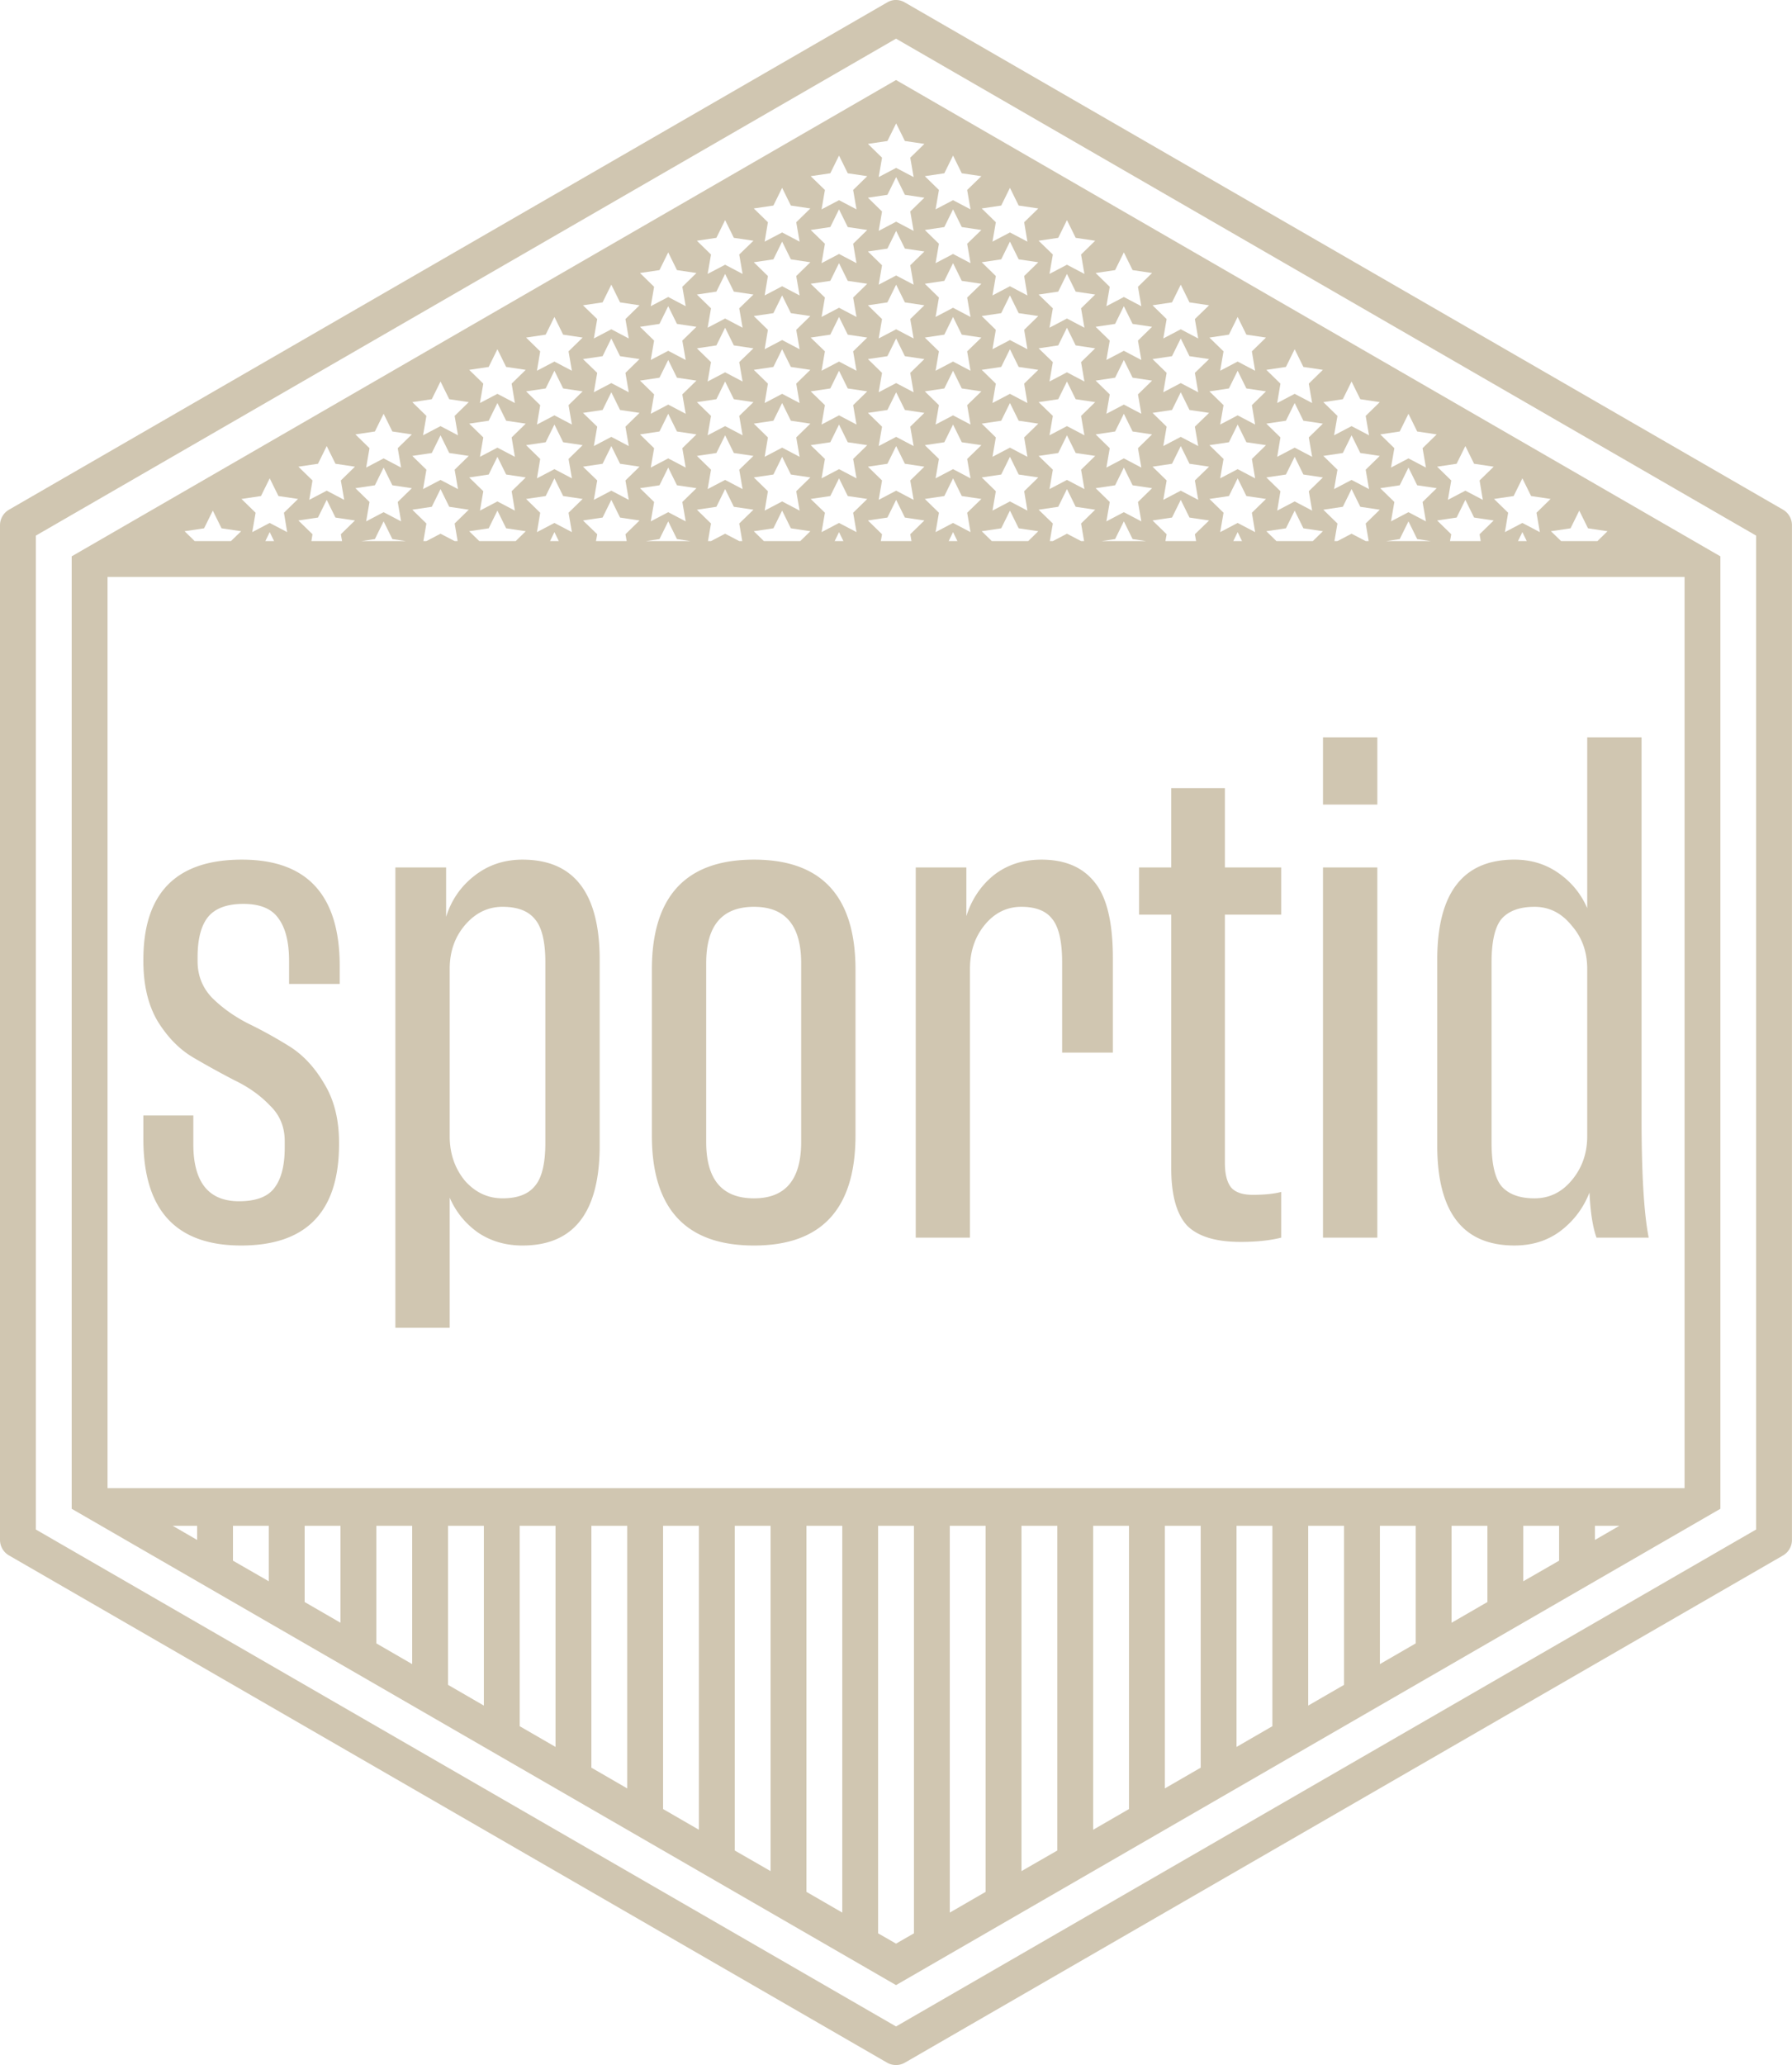 <svg
   xmlns:dc="http://purl.org/dc/elements/1.1/"
   xmlns:cc="http://creativecommons.org/ns#"
   xmlns:rdf="http://www.w3.org/1999/02/22-rdf-syntax-ns#"
   xmlns:svg="http://www.w3.org/2000/svg"
   xmlns="http://www.w3.org/2000/svg"
   version="1.1"
   viewBox="0 0 499.98 575.799" preserveAspectRatio="xMidYMid meet">
  <g
     transform="translate(35.278,-129.853)"
     id="layer1">
    <path
       d="M 249.625,0 A 5,5.001 0 0 0 247.5,0.688 L 2.5,142.125 A 5,5.001 0 0 0 0,146.469 l 0,282.875 a 5,5.001 0 0 0 2.5,4.344 l 245,141.438 a 5,5.001 0 0 0 4.969,0 L 497.5,433.688 a 5,5.001 0 0 0 2.469,-4.344 l 0,-282.875 A 5,5.001 0 0 0 497.5,142.125 L 252.469,0.688 A 5,5.001 0 0 0 249.625,0 z m 0.375,10.781 239.969,138.562 0,277.125 L 250,565.031 10,426.469 10,149.344 250,10.781 z M 250,22.312 20,155.125 20,420.688 250,553.5 480,420.688 480,155.125 250,22.312 z m 0.031,12.094 2.438,4.906 5.438,0.812 -3.938,3.844 0.938,5.406 -4.875,-2.562 -4.875,2.562 0.938,-5.406 -3.938,-3.844 5.438,-0.812 2.438,-4.906 z m -15.938,8.969 2.438,4.938 5.438,0.812 -3.938,3.844 0.938,5.406 -4.875,-2.562 -4.875,2.562 0.938,-5.406 -3.969,-3.844 5.469,-0.812 2.438,-4.938 z m 31.812,0 2.438,4.938 5.469,0.812 -3.969,3.844 0.938,5.406 -4.875,-2.562 -4.875,2.562 0.938,-5.406 -3.938,-3.844 5.438,-0.812 2.438,-4.938 z m -15.875,6 2.438,4.938 5.438,0.812 -3.938,3.844 0.938,5.406 -4.875,-2.562 -4.875,2.562 0.938,-5.406 -3.938,-3.844 5.438,-0.812 2.438,-4.938 z m -31.812,3 2.438,4.938 5.438,0.812 -3.938,3.844 0.938,5.406 -4.875,-2.562 -4.875,2.562 0.906,-5.406 -3.938,-3.844 5.469,-0.812 2.438,-4.938 z m 63.562,0 2.438,4.938 5.469,0.812 -3.938,3.844 0.906,5.406 -4.875,-2.562 -4.875,2.562 0.938,-5.406 -3.938,-3.844 5.438,-0.812 2.438,-4.938 z m -47.688,6 2.438,4.938 5.438,0.812 -3.938,3.844 0.938,5.406 -4.875,-2.562 -4.875,2.562 0.938,-5.406 -3.969,-3.844 5.469,-0.812 2.438,-4.938 z m 31.812,0 2.438,4.938 5.469,0.812 -3.969,3.844 0.938,5.406 -4.875,-2.562 -4.875,2.562 0.938,-5.406 -3.938,-3.844 5.438,-0.812 2.438,-4.938 z m -63.594,3 2.438,4.938 5.469,0.812 -3.969,3.844 0.938,5.406 -4.875,-2.562 -4.875,2.562 0.938,-5.406 -3.938,-3.844 5.438,-0.812 2.438,-4.938 z m 95.375,0 2.438,4.938 5.438,0.812 -3.938,3.844 0.938,5.406 -4.875,-2.562 -4.875,2.562 0.938,-5.406 -3.969,-3.844 5.469,-0.812 2.438,-4.938 z m -47.656,3 2.438,4.938 5.438,0.812 -3.938,3.844 0.938,5.406 -4.875,-2.562 -4.875,2.562 0.938,-5.406 -3.938,-3.844 5.438,-0.812 2.438,-4.938 z m -31.812,3 2.438,4.938 5.438,0.812 -3.938,3.844 0.938,5.406 -4.875,-2.562 -4.875,2.562 0.906,-5.406 -3.938,-3.844 5.469,-0.812 2.438,-4.938 z m 63.562,0 2.438,4.938 5.469,0.812 -3.938,3.844 0.906,5.406 -4.875,-2.562 -4.875,2.562 0.938,-5.406 -3.938,-3.844 5.438,-0.812 2.438,-4.938 z m -95.344,3 2.438,4.938 5.438,0.812 -3.938,3.844 0.938,5.406 -4.875,-2.562 -4.875,2.562 L 182.5,79.969 178.562,76.125 184,75.312 186.438,70.375 z m 127.125,0 2.438,4.938 5.438,0.812 -3.938,3.844 0.938,5.406 -4.875,-2.562 -4.875,2.562 0.938,-5.406 -3.938,-3.844 5.438,-0.812 2.438,-4.938 z m -79.469,3 2.438,4.938 5.438,0.812 -3.938,3.844 0.938,5.406 -4.875,-2.562 -4.875,2.562 0.938,-5.406 -3.969,-3.844 5.469,-0.812 2.438,-4.938 z m 31.812,0 2.438,4.938 5.469,0.812 -3.969,3.844 0.938,5.406 -4.875,-2.562 -4.875,2.562 0.938,-5.406 -3.938,-3.844 5.438,-0.812 2.438,-4.938 z m -63.594,3 2.438,4.938 5.469,0.812 -3.969,3.844 0.938,5.406 -4.875,-2.562 -4.875,2.562 0.938,-5.406 -3.938,-3.844 5.438,-0.812 2.438,-4.938 z m 95.375,0 2.438,4.938 5.438,0.812 -3.938,3.844 0.938,5.406 -4.875,-2.562 -4.875,2.562 0.938,-5.406 -3.969,-3.844 5.469,-0.812 2.438,-4.938 z m -127.125,3 2.438,4.938 5.438,0.812 -3.938,3.844 0.938,5.406 -4.875,-2.562 -4.875,2.562 0.938,-5.406 -3.969,-3.844 5.469,-0.812 2.438,-4.938 z m 79.469,0 2.438,4.938 5.438,0.812 -3.938,3.844 0.938,5.406 -4.875,-2.562 -4.875,2.562 0.938,-5.406 -3.938,-3.844 5.438,-0.812 2.438,-4.938 z m 79.406,0 2.438,4.938 5.469,0.812 -3.969,3.844 0.938,5.406 -4.875,-2.562 -4.875,2.562 L 325.5,88.969 321.562,85.125 327,84.312 329.438,79.375 z m -111.219,3 2.438,4.938 5.438,0.812 -3.938,3.844 0.938,5.406 -4.875,-2.562 -4.875,2.562 0.906,-5.406 -3.938,-3.844 5.469,-0.812 2.438,-4.938 z m 63.562,0 2.438,4.938 5.469,0.812 -3.938,3.844 0.906,5.406 -4.875,-2.562 -4.875,2.562 0.938,-5.406 -3.938,-3.844 5.438,-0.812 2.438,-4.938 z m -95.344,3 2.438,4.938 5.438,0.812 -3.938,3.844 0.938,5.406 -4.875,-2.562 -4.875,2.562 L 182.5,94.969 178.562,91.125 184,90.312 186.438,85.375 z m 127.125,0 2.438,4.938 5.438,0.812 -3.938,3.844 0.938,5.406 -4.875,-2.562 -4.875,2.562 0.938,-5.406 -3.938,-3.844 5.438,-0.812 2.438,-4.938 z m -158.875,3 2.438,4.938 5.438,0.812 -3.938,3.844 0.938,5.406 -4.875,-2.562 -4.875,2.562 0.906,-5.406 -3.938,-3.844 5.469,-0.812 2.438,-4.938 z m 79.406,0 2.438,4.938 5.438,0.812 -3.938,3.844 0.938,5.406 -4.875,-2.562 -4.875,2.562 0.938,-5.406 -3.969,-3.844 5.469,-0.812 2.438,-4.938 z m 31.812,0 2.438,4.938 5.469,0.812 -3.969,3.844 0.938,5.406 -4.875,-2.562 -4.875,2.562 0.938,-5.406 -3.938,-3.844 5.438,-0.812 2.438,-4.938 z m 79.406,0 2.438,4.938 5.469,0.812 -3.938,3.844 0.906,5.406 -4.875,-2.562 -4.875,2.562 0.938,-5.406 -3.938,-3.844 5.438,-0.812 2.438,-4.938 z m -143,3 2.438,4.938 5.469,0.812 -3.969,3.844 0.938,5.406 -4.875,-2.562 -4.875,2.562 0.938,-5.406 -3.938,-3.844 5.438,-0.812 2.438,-4.938 z m 95.375,0 2.438,4.938 5.438,0.812 -3.938,3.844 0.938,5.406 -4.875,-2.562 -4.875,2.562 0.938,-5.406 -3.969,-3.844 5.469,-0.812 2.438,-4.938 z m -127.125,3 2.438,4.938 5.438,0.812 -3.938,3.844 0.938,5.406 -4.875,-2.562 -4.875,2.562 0.938,-5.406 -3.969,-3.844 5.469,-0.812 2.438,-4.938 z m 79.469,0 2.438,4.938 5.438,0.812 -3.938,3.844 0.938,5.406 -4.875,-2.562 -4.875,2.562 0.938,-5.406 -3.938,-3.844 5.438,-0.812 2.438,-4.938 z m 79.406,0 2.438,4.938 5.469,0.812 -3.969,3.844 0.938,5.406 -4.875,-2.562 -4.875,2.562 0.938,-5.406 -3.938,-3.844 5.438,-0.812 2.438,-4.938 z m -190.656,3 2.438,4.938 5.469,0.812 -3.938,3.844 0.906,5.406 -4.875,-2.562 -4.875,2.562 0.938,-5.406 -3.938,-3.844 5.438,-0.812 2.438,-4.938 z m 79.438,0 2.438,4.938 5.438,0.812 -3.938,3.844 0.938,5.406 -4.875,-2.562 -4.875,2.562 0.906,-5.406 -3.938,-3.844 5.469,-0.812 2.438,-4.938 z m 63.562,0 2.438,4.938 5.469,0.812 -3.938,3.844 0.906,5.406 -4.875,-2.562 -4.875,2.562 0.938,-5.406 -3.938,-3.844 5.438,-0.812 2.438,-4.938 z m 79.438,0 2.438,4.938 5.438,0.812 -3.938,3.844 0.938,5.406 -4.875,-2.562 -4.875,2.562 0.906,-5.406 -3.938,-3.844 5.469,-0.812 2.438,-4.938 z m -174.781,3 2.438,4.938 5.438,0.812 -3.938,3.844 0.938,5.406 -4.875,-2.562 -4.875,2.562 0.938,-5.406 -3.938,-3.844 5.438,-0.812 2.438,-4.938 z m 127.125,0 2.438,4.938 5.438,0.812 -3.938,3.844 0.938,5.406 -4.875,-2.562 -4.875,2.562 0.938,-5.406 -3.938,-3.844 5.438,-0.812 2.438,-4.938 z m -158.875,3 2.438,4.938 5.438,0.812 -3.938,3.844 0.938,5.406 -4.875,-2.562 -4.875,2.562 0.906,-5.406 -3.938,-3.844 5.469,-0.812 2.438,-4.938 z m 79.406,0 2.438,4.938 5.438,0.812 -3.938,3.844 0.938,5.406 -4.875,-2.562 -4.875,2.562 0.938,-5.406 -3.969,-3.844 5.469,-0.812 2.438,-4.938 z m 31.812,0 2.438,4.938 5.469,0.812 -3.969,3.844 0.938,5.406 -4.875,-2.562 -4.875,2.562 0.938,-5.406 -3.938,-3.844 5.438,-0.812 2.438,-4.938 z m 79.406,0 2.438,4.938 5.469,0.812 -3.938,3.844 0.906,5.406 -4.875,-2.562 -4.875,2.562 0.938,-5.406 -3.938,-3.844 5.438,-0.812 2.438,-4.938 z m -222.406,3 2.438,4.938 5.438,0.812 -3.938,3.844 0.938,5.406 -4.875,-2.562 -4.875,2.562 0.938,-5.406 -3.938,-3.844 5.438,-0.812 2.438,-4.938 z m 79.406,0 2.438,4.938 5.469,0.812 -3.969,3.844 0.938,5.406 -4.875,-2.562 -4.875,2.562 0.938,-5.406 -3.938,-3.844 5.438,-0.812 2.438,-4.938 z m 95.375,0 2.438,4.938 5.438,0.812 -3.938,3.844 0.938,5.406 -4.875,-2.562 -4.875,2.562 0.938,-5.406 -3.969,-3.844 5.469,-0.812 2.438,-4.938 z m 79.406,0 2.438,4.938 5.438,0.812 -3.938,3.844 0.938,5.406 -4.875,-2.562 -4.875,2.562 0.938,-5.406 -3.938,-3.844 5.438,-0.812 2.438,-4.938 z m -206.531,3 2.438,4.938 5.438,0.812 -3.938,3.844 0.938,5.406 -4.875,-2.562 -4.875,2.562 0.938,-5.406 -3.969,-3.844 5.469,-0.812 2.438,-4.938 z m 79.469,0 2.438,4.938 5.438,0.812 -3.938,3.844 0.938,5.406 -4.875,-2.562 -4.875,2.562 0.938,-5.406 -3.938,-3.844 5.438,-0.812 2.438,-4.938 z m 79.406,0 2.438,4.938 5.469,0.812 -3.969,3.844 0.938,5.406 -4.875,-2.562 -4.875,2.562 0.938,-5.406 -3.938,-3.844 5.438,-0.812 2.438,-4.938 z m -190.656,3 2.438,4.938 5.469,0.812 -3.938,3.844 0.906,5.406 -4.875,-2.562 -4.875,2.562 0.938,-5.406 -3.938,-3.844 5.438,-0.812 2.438,-4.938 z m 79.438,0 2.438,4.938 5.438,0.812 -3.938,3.844 0.938,5.406 -4.875,-2.562 -4.875,2.562 0.906,-5.406 -3.938,-3.844 5.469,-0.812 2.438,-4.938 z m 63.562,0 2.438,4.938 5.469,0.812 -3.938,3.844 0.906,5.406 -4.875,-2.562 -4.875,2.562 0.938,-5.406 -3.938,-3.844 5.438,-0.812 2.438,-4.938 z m 79.438,0 2.438,4.938 5.438,0.812 -3.938,3.844 0.938,5.406 -4.875,-2.562 -4.875,2.562 0.906,-5.406 -3.938,-3.844 5.469,-0.812 2.438,-4.938 z m -254.188,3 2.438,4.938 5.438,0.812 -3.938,3.844 0.938,5.406 -4.875,-2.562 -4.875,2.562 0.938,-5.406 -3.938,-3.844 5.438,-0.812 2.438,-4.938 z m 79.406,0 2.438,4.938 5.438,0.812 -3.938,3.844 0.938,5.406 -4.875,-2.562 -4.875,2.562 0.938,-5.406 -3.938,-3.844 5.438,-0.812 2.438,-4.938 z m 127.125,0 2.438,4.938 5.438,0.812 -3.938,3.844 0.938,5.406 -4.875,-2.562 -4.875,2.562 0.938,-5.406 -3.938,-3.844 5.438,-0.812 2.438,-4.938 z m 79.406,0 2.438,4.938 5.438,0.812 -3.938,3.844 0.938,5.406 -4.875,-2.562 -4.875,2.562 0.938,-5.406 -3.938,-3.844 5.438,-0.812 2.438,-4.938 z m -238.281,3 2.438,4.938 5.438,0.812 -3.938,3.844 0.938,5.406 -4.875,-2.562 -4.875,2.562 0.906,-5.406 -3.938,-3.844 5.469,-0.812 2.438,-4.938 z m 79.406,0 2.438,4.938 5.438,0.812 -3.938,3.844 0.938,5.406 -4.875,-2.562 -4.875,2.562 0.938,-5.406 -3.969,-3.844 5.469,-0.812 2.438,-4.938 z m 31.812,0 2.438,4.938 5.469,0.812 -3.969,3.844 0.938,5.406 -4.875,-2.562 -4.875,2.562 0.938,-5.406 -3.938,-3.844 5.438,-0.812 2.438,-4.938 z m 79.406,0 2.438,4.938 5.469,0.812 -3.938,3.844 0.906,5.406 -4.875,-2.562 -4.875,2.562 0.938,-5.406 -3.938,-3.844 5.438,-0.812 2.438,-4.938 z m -222.406,3 2.438,4.938 5.438,0.812 -3.938,3.844 0.938,5.406 -4.875,-2.562 -4.875,2.562 0.938,-5.406 -3.938,-3.844 5.438,-0.812 2.438,-4.938 z m 79.406,0 2.438,4.938 5.469,0.812 -3.969,3.844 0.938,5.406 -4.875,-2.562 -4.875,2.562 0.938,-5.406 -3.938,-3.844 5.438,-0.812 2.438,-4.938 z m 95.375,0 2.438,4.938 5.438,0.812 -3.938,3.844 0.938,5.406 -4.875,-2.562 -4.875,2.562 0.938,-5.406 -3.969,-3.844 5.469,-0.812 2.438,-4.938 z m 79.406,0 2.438,4.938 5.438,0.812 -3.938,3.844 0.938,5.406 -4.875,-2.562 -4.875,2.562 0.938,-5.406 -3.938,-3.844 5.438,-0.812 2.438,-4.938 z m -285.938,3 2.438,4.938 5.438,0.812 -3.938,3.844 0.938,5.406 -4.875,-2.562 -4.875,2.562 0.906,-5.406 -3.938,-3.844 5.469,-0.812 2.438,-4.938 z m 79.406,0 2.438,4.938 5.438,0.812 -3.938,3.844 0.938,5.406 -4.875,-2.562 -4.875,2.562 0.938,-5.406 -3.969,-3.844 5.469,-0.812 2.438,-4.938 z m 79.469,0 2.438,4.938 5.438,0.812 -3.938,3.844 0.938,5.406 -4.875,-2.562 -4.875,2.562 0.938,-5.406 -3.938,-3.844 5.438,-0.812 2.438,-4.938 z m 79.406,0 2.438,4.938 5.469,0.812 -3.969,3.844 0.938,5.406 -4.875,-2.562 -4.875,2.562 0.938,-5.406 -3.938,-3.844 5.438,-0.812 2.438,-4.938 z m 79.406,0 2.438,4.938 5.469,0.812 -3.938,3.844 0.906,5.406 -4.875,-2.562 -4.875,2.562 0.938,-5.406 -3.938,-3.844 5.438,-0.812 2.438,-4.938 z m -270.062,3 2.438,4.938 5.469,0.812 -3.938,3.844 0.906,5.406 -4.875,-2.562 -4.875,2.562 0.938,-5.406 -3.938,-3.844 5.438,-0.812 2.438,-4.938 z m 79.438,0 2.438,4.938 5.438,0.812 -3.938,3.844 0.938,5.406 -4.875,-2.562 -4.875,2.562 0.906,-5.406 -3.938,-3.844 5.469,-0.812 2.438,-4.938 z m 63.562,0 2.438,4.938 5.469,0.812 -3.938,3.844 0.906,5.406 -4.875,-2.562 -4.875,2.562 0.938,-5.406 -3.938,-3.844 5.438,-0.812 2.438,-4.938 z m 79.438,0 2.438,4.938 5.438,0.812 -3.938,3.844 0.938,5.406 -4.875,-2.562 -4.875,2.562 0.906,-5.406 -3.938,-3.844 5.469,-0.812 2.438,-4.938 z m -254.188,3 2.438,4.938 5.438,0.812 -3.938,3.844 0.938,5.406 -4.875,-2.562 -4.875,2.562 0.938,-5.406 -3.938,-3.844 5.438,-0.812 2.438,-4.938 z m 79.406,0 2.438,4.938 5.438,0.812 -3.938,3.844 0.938,5.406 -4.875,-2.562 -4.875,2.562 0.938,-5.406 -3.938,-3.844 5.438,-0.812 2.438,-4.938 z m 127.125,0 2.438,4.938 5.438,0.812 -3.938,3.844 0.938,5.406 -4.875,-2.562 -4.875,2.562 0.938,-5.406 -3.938,-3.844 5.438,-0.812 2.438,-4.938 z m 79.406,0 2.438,4.938 5.438,0.812 -3.938,3.844 0.938,5.406 -4.875,-2.562 -4.875,2.562 0.938,-5.406 -3.938,-3.844 5.438,-0.812 2.438,-4.938 z m -317.719,3 2.438,4.938 5.469,0.812 -3.938,3.844 0.906,5.406 -4.875,-2.562 -4.875,2.562 0.938,-5.406 -3.938,-3.844 5.438,-0.812 2.438,-4.938 z m 79.438,0 2.438,4.938 5.438,0.812 -3.938,3.844 0.938,5.406 -4.875,-2.562 -4.875,2.562 0.906,-5.406 -3.938,-3.844 5.469,-0.812 2.438,-4.938 z m 79.406,0 2.438,4.938 5.438,0.812 -3.938,3.844 0.938,5.406 -4.875,-2.562 -4.875,2.562 0.938,-5.406 -3.969,-3.844 5.469,-0.812 2.438,-4.938 z m 31.812,0 2.438,4.938 5.469,0.812 -3.969,3.844 0.938,5.406 -4.875,-2.562 -4.875,2.562 0.938,-5.406 -3.938,-3.844 5.438,-0.812 2.438,-4.938 z m 79.406,0 2.438,4.938 5.469,0.812 -3.938,3.844 0.906,5.406 -4.875,-2.562 -4.875,2.562 0.938,-5.406 -3.938,-3.844 5.438,-0.812 2.438,-4.938 z m 79.438,0 2.438,4.938 5.438,0.812 -3.938,3.844 0.938,5.406 -4.875,-2.562 -4.875,2.562 0.906,-5.406 -3.938,-3.844 5.469,-0.812 2.438,-4.938 z m -301.844,3 2.438,4.938 5.438,0.812 -3.938,3.844 0.844,4.906 -0.844,0 -3.938,-2.062 -3.938,2.062 -0.844,0 0.844,-4.906 -3.938,-3.844 5.438,-0.812 2.438,-4.938 z m 79.406,0 2.438,4.938 5.469,0.812 -3.969,3.844 0.844,4.906 -0.844,0 -3.938,-2.062 -3.938,2.062 -0.844,0 0.844,-4.906 -3.938,-3.844 5.438,-0.812 2.438,-4.938 z m 95.375,0 2.438,4.938 5.438,0.812 -3.938,3.844 0.844,4.906 -0.844,0 -3.938,-2.062 -3.938,2.062 -0.844,0 0.844,-4.906 -3.969,-3.844 5.469,-0.812 2.438,-4.938 z m 79.406,0 2.438,4.938 5.438,0.812 -3.938,3.844 0.844,4.906 -0.844,0 -3.938,-2.062 -3.938,2.062 -0.844,0 0.844,-4.906 -3.938,-3.844 5.438,-0.812 2.438,-4.938 z m -285.938,3 2.438,4.938 5.438,0.812 -3.938,3.844 0.344,1.906 -8.562,0 0.312,-1.906 -3.938,-3.844 5.469,-0.812 2.438,-4.938 z m 79.406,0 2.438,4.938 5.438,0.812 -3.938,3.844 0.344,1.906 -8.562,0 0.344,-1.906 -3.969,-3.844 5.469,-0.812 2.438,-4.938 z m 79.469,0 2.438,4.938 5.438,0.812 -3.938,3.844 0.344,1.906 -8.562,0 0.344,-1.906 -3.938,-3.844 5.438,-0.812 2.438,-4.938 z m 79.406,0 2.438,4.938 5.469,0.812 -3.969,3.844 0.344,1.906 -8.562,0 0.344,-1.906 -3.938,-3.844 5.438,-0.812 2.438,-4.938 z m 79.406,0 2.438,4.938 5.469,0.812 -3.938,3.844 0.312,1.906 -8.562,0 0.344,-1.906 -3.938,-3.844 5.438,-0.812 2.438,-4.938 z m -349.469,3 2.438,4.938 5.469,0.812 -2.844,2.75 -10.125,0 -2.812,-2.75 5.438,-0.812 2.438,-4.938 z m 79.406,0 2.438,4.938 5.469,0.812 -2.812,2.75 -10.156,0 -2.812,-2.75 5.438,-0.812 2.438,-4.938 z m 79.438,0 2.438,4.938 5.438,0.812 -2.812,2.75 -10.156,0 -2.812,-2.75 5.469,-0.812 2.438,-4.938 z m 63.562,0 2.438,4.938 5.469,0.812 -2.812,2.75 -10.156,0 -2.812,-2.75 5.438,-0.812 2.438,-4.938 z m 79.438,0 2.438,4.938 5.438,0.812 -2.812,2.75 -10.156,0 -2.812,-2.75 5.469,-0.812 2.438,-4.938 z m 79.406,0 2.438,4.938 5.438,0.812 -2.812,2.75 -10.125,0 -2.844,-2.75 5.469,-0.812 2.438,-4.938 z m -333.594,3 2.438,4.938 3.75,0.562 -12.375,0 3.75,-0.562 2.438,-4.938 z m 79.406,0 2.438,4.938 3.75,0.562 -12.375,0 3.75,-0.562 2.438,-4.938 z m 127.125,0 2.438,4.938 3.75,0.562 -12.375,0 3.75,-0.562 2.438,-4.938 z m 79.406,0 2.438,4.938 3.75,0.562 -12.375,0 3.75,-0.562 2.438,-4.938 z m -317.719,3 1.219,2.5 -2.438,0 1.219,-2.5 z m 79.438,0 1.219,2.5 -2.438,0 1.219,-2.5 z m 79.406,0 1.219,2.5 -2.438,0 1.219,-2.5 z m 31.812,0 1.219,2.5 -2.438,0 1.219,-2.5 z m 79.406,0 1.219,2.5 -2.438,0 1.219,-2.5 z m 79.438,0 1.219,2.5 -2.438,0 1.219,-2.5 z m -394.75,12.5 440,0 0,254.062 -440,0 0,-254.062 z m 339.125,44.719 0,18.75 15.156,0 0,-18.75 -15.156,0 z m 73.719,0 0,47.625 c -1.727,-3.985 -4.382,-7.226 -7.969,-9.75 -3.587,-2.524 -7.694,-3.781 -12.344,-3.781 -14.348,1.1e-4 -21.531,9.307 -21.531,27.906 l 0,51.812 c -10e-6,18.599 7.183,27.875 21.531,27.875 4.915,0 9.163,-1.312 12.75,-3.969 3.72,-2.79 6.46,-6.397 8.188,-10.781 0.266,5.447 0.906,9.64 1.969,12.562 l 14.562,0 c -1.329,-6.643 -2,-17.878 -2,-33.688 l 0,-105.812 -15.156,0 z m -116.062,14.156 0,22.125 -8.969,0 0,13.156 8.969,0 0,70.75 c -2e-5,7.44 1.484,12.749 4.406,15.938 3.056,3.056 8.029,4.562 14.938,4.562 4.384,0 8.155,-0.39 11.344,-1.188 l 0,-12.75 c -1.993,0.531 -4.648,0.813 -7.969,0.812 -2.79,10e-6 -4.773,-0.671 -5.969,-2 -1.196,-1.461 -1.781,-3.78 -1.781,-6.969 l 0,-69.156 15.719,0 0,-13.156 -15.719,0 0,-22.125 -14.969,0 z M 67.5,239.688 c -18.333,1.1e-4 -27.5,9.307 -27.5,27.906 l 0,0.375 c -6e-6,6.643 1.312,12.233 3.969,16.75 2.79,4.517 6.116,7.898 9.969,10.156 3.853,2.258 7.71,4.382 11.562,6.375 3.853,1.86 7.124,4.179 9.781,6.969 2.79,2.657 4.156,5.983 4.156,9.969 l 0,1.812 c -4.6e-5,5.048 -0.976,8.82 -2.969,11.344 -1.86,2.391 -5.132,3.594 -9.781,3.594 -8.502,10e-6 -12.75,-5.309 -12.75,-15.938 l 0,-7.969 -13.938,0 0,6.562 c -6e-6,19.795 9.081,29.688 27.281,29.688 18.2,0 27.312,-9.417 27.312,-28.281 l 0,-0.406 c -6.1e-5,-6.51 -1.398,-12.014 -4.188,-16.531 -2.657,-4.517 -5.897,-7.984 -9.75,-10.375 -3.853,-2.391 -7.71,-4.515 -11.562,-6.375 -3.853,-1.993 -7.179,-4.366 -9.969,-7.156 -2.657,-2.79 -4,-6.202 -4,-10.188 l 0,-1 c -2.2e-5,-5.048 0.953,-8.765 2.812,-11.156 1.993,-2.524 5.319,-3.781 9.969,-3.781 4.65,9e-5 7.89,1.343 9.75,4 1.993,2.657 3,6.624 3,11.938 l 0,6.375 14.125,0 0,-4.969 C 94.781,249.58 85.7,239.688 67.5,239.688 z m 78.281,0 c -5.181,1.1e-4 -9.679,1.538 -13.531,4.594 -3.72,2.923 -6.32,6.694 -7.781,11.344 l 0,-13.75 -14.156,0 0,128.344 15.156,0 0,-36.281 c 1.727,3.986 4.382,7.257 7.969,9.781 3.587,2.391 7.694,3.562 12.344,3.562 14.348,0 21.531,-9.276 21.531,-27.875 l 0,-51.812 c -6e-5,-18.599 -7.184,-27.906 -21.531,-27.906 z m 64.594,0 c -18.998,1.1e-4 -28.5,10.229 -28.5,30.688 l 0,46.219 c -1e-5,20.459 9.502,30.688 28.5,30.688 18.865,0 28.312,-10.229 28.312,-30.688 l 0,-46.219 c -6e-5,-20.459 -9.448,-30.687 -28.312,-30.688 z m 80.188,0 c -5.181,1.1e-4 -9.624,1.452 -13.344,4.375 -3.587,2.923 -6.132,6.725 -7.594,11.375 l 0,-13.562 -14.125,0 0,103.219 15.125,0 0,-74.938 c -3e-5,-4.783 1.343,-8.804 4,-12.125 2.79,-3.454 6.225,-5.187 10.344,-5.188 3.985,9e-5 6.867,1.117 8.594,3.375 1.86,2.259 2.781,6.311 2.781,12.156 l 0,25.125 14.156,0 0,-26.312 c -6e-5,-10.097 -1.733,-17.194 -5.188,-21.312 -3.321,-4.118 -8.24,-6.187 -14.75,-6.188 z m 78.562,2.188 0,103.219 15.156,0 0,-103.219 -15.156,0 z m -228.906,10.969 c 4.118,9e-5 7.109,1.117 8.969,3.375 1.993,2.259 2.969,6.311 2.969,12.156 l 0,50.219 c -5e-5,5.845 -0.976,9.898 -2.969,12.156 -1.86,2.258 -4.85,3.375 -8.969,3.375 -4.118,2e-5 -7.64,-1.647 -10.562,-4.969 -2.79,-3.454 -4.188,-7.561 -4.188,-12.344 l 0,-46.656 c -2e-5,-4.783 1.398,-8.804 4.188,-12.125 2.923,-3.454 6.444,-5.187 10.562,-5.188 z m 70.156,0 c 8.768,9e-5 13.156,5.224 13.156,15.719 l 0,49.844 c -5e-5,10.495 -4.388,15.719 -13.156,15.719 -8.901,2e-5 -13.344,-5.224 -13.344,-15.719 l 0,-49.844 c -2e-5,-10.495 4.443,-15.719 13.344,-15.719 z m 217.75,0 c 4.118,9e-5 7.554,1.733 10.344,5.188 2.923,3.321 4.375,7.342 4.375,12.125 l 0,46.656 c -5e-5,4.783 -1.452,8.89 -4.375,12.344 -2.79,3.321 -6.225,4.969 -10.344,4.969 -4.118,2e-5 -7.195,-1.117 -9.188,-3.375 -1.86,-2.258 -2.781,-6.311 -2.781,-12.156 l 0,-50.219 c -3e-5,-5.845 0.921,-9.898 2.781,-12.156 1.993,-2.258 5.069,-3.375 9.188,-3.375 z M 48.188,425.438 l 6.812,0 0,3.938 -6.812,-3.938 z m 16.812,0 10,0 0,15.469 -10,-5.75 0,-9.719 z m 20,0 10,0 0,27.031 -10,-5.781 0,-21.25 z m 20,0 10,0 0,38.562 -10,-5.781 0,-32.781 z m 20,0 10,0 0,50.125 -10,-5.781 0,-44.344 z m 20,0 10,0 0,61.656 -10,-5.781 0,-55.875 z m 20,0 10,0 0,73.219 -10,-5.781 0,-67.438 z m 20,0 10,0 0,84.75 -10,-5.781 0,-78.969 z m 20,0 10,0 0,96.281 -10,-5.75 0,-90.531 z m 20,0 10,0 0,107.844 -10,-5.781 0,-102.062 z m 20,0 10,0 0,113.625 -5,2.875 -5,-2.875 0,-113.625 z m 20,0 10,0 0,102.062 -10,5.781 0,-107.844 z m 20,0 10,0 0,90.531 -10,5.75 0,-96.281 z m 20,0 10,0 0,78.969 -10,5.781 0,-84.75 z m 20,0 10,0 0,67.438 -10,5.781 0,-73.219 z m 20,0 10,0 0,55.875 -10,5.781 0,-61.656 z m 20,0 10,0 0,44.344 -10,5.781 0,-50.125 z m 20,0 10,0 0,32.781 -10,5.781 0,-38.562 z m 20,0 10,0 0,21.25 -10,5.781 0,-27.031 z m 20,0 10,0 0,9.719 -10,5.75 0,-15.469 z m 20,0 6.812,0 -6.812,3.938 0,-3.938 z"
       transform="translate(-35.278,129.853)"
       id="path2985"
       style="font-size:medium;font-style:normal;font-variant:normal;font-weight:normal;font-stretch:normal;text-indent:0;text-align:start;text-decoration:none;line-height:normal;letter-spacing:normal;word-spacing:normal;text-transform:none;direction:ltr;block-progression:tb;writing-mode:lr-tb;text-anchor:start;baseline-shift:baseline;color:#000000;fill:#D0C6B1;fill-opacity:1;stroke:none;stroke-width:10.784;marker:none;visibility:visible;display:inline;overflow:visible;enable-background:accumulate;font-family:Sans;-inkscape-font-specification:Sans" />
  </g>
</svg>
